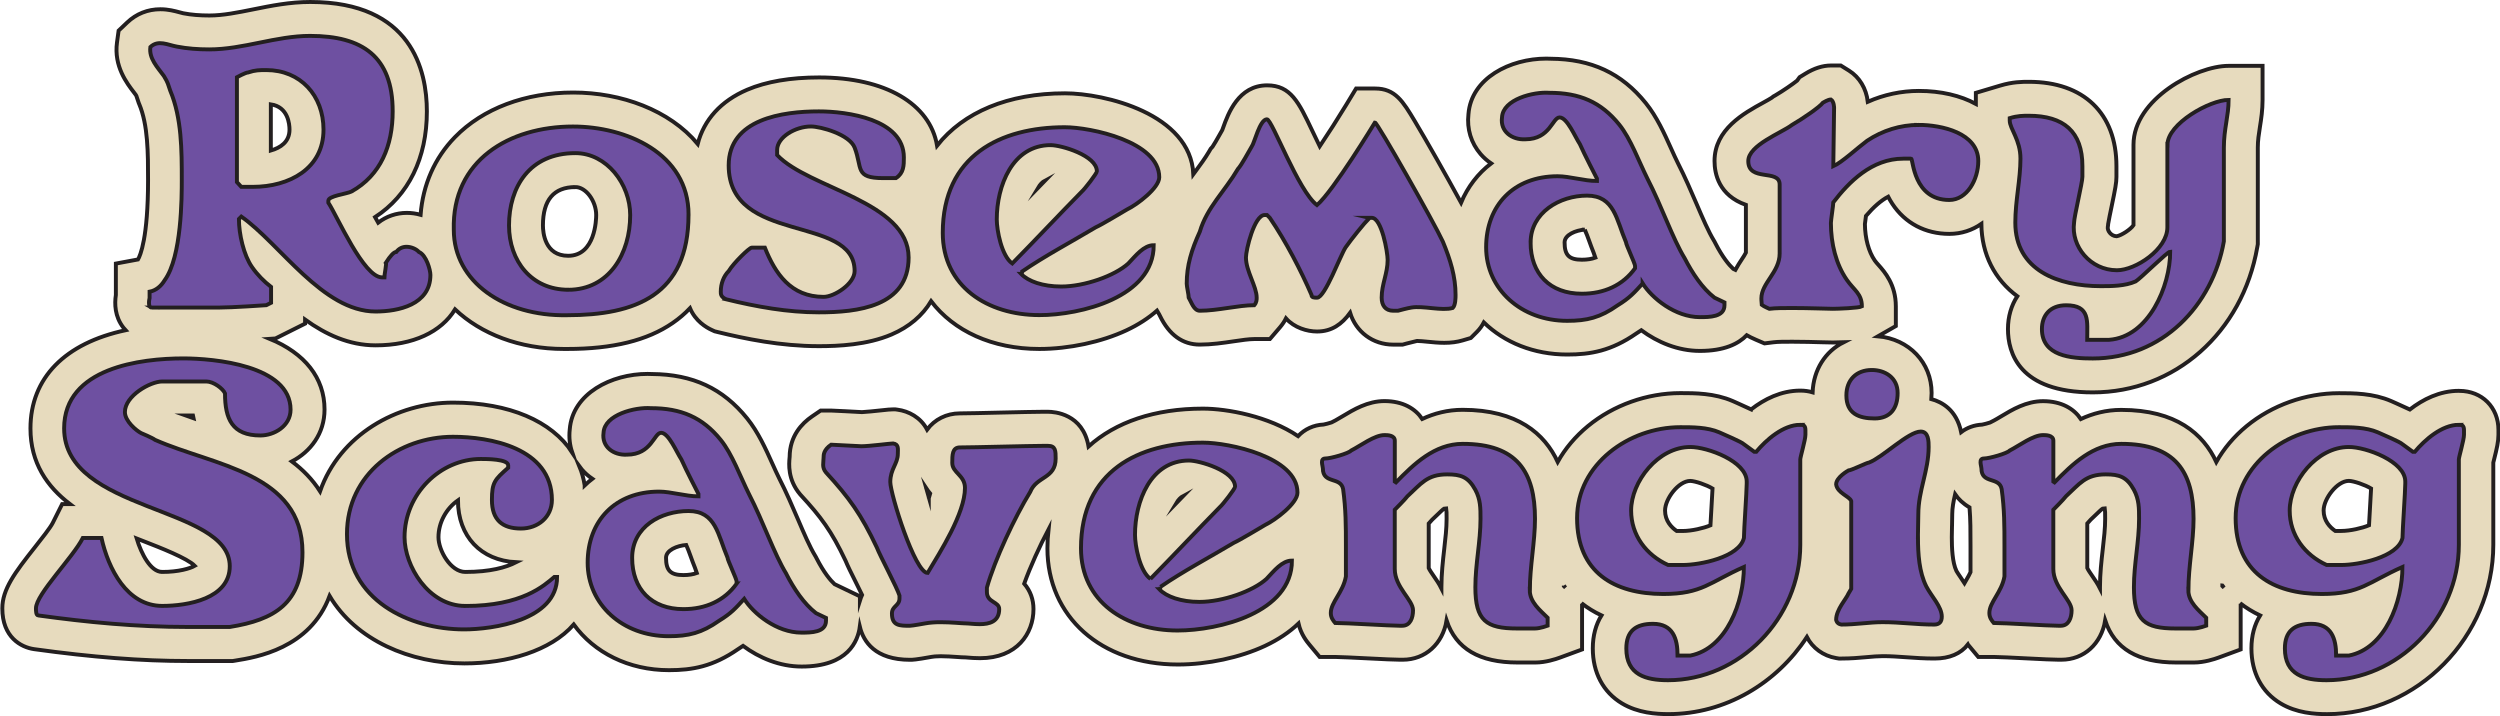 <?xml version="1.0" encoding="UTF-8"?>
<svg id="Layer_2" data-name="Layer 2" xmlns="http://www.w3.org/2000/svg" viewBox="0 0 636.08 182.2">
  <defs>
    <style>
      .cls-1 {
        fill: #e7dbbe;
      }

      .cls-1, .cls-2 {
        stroke: #231f20;
        stroke-miterlimit: 10;
      }

      .cls-2 {
        fill: #6e50a1;
      }
    </style>
  </defs>
  <g id="Layer_1-2" data-name="Layer 1">
    <g>
      <path class="cls-1" d="m625.62,99.44c-4.91,0-9.18,2.19-12.48,4.75-.93-.45-2.05-.94-3.41-1.55-.46-.2-.84-.37-1.1-.49l-.18-.08c-4.68-2.03-9.68-2.03-13.34-2.03-8.47,0-17.05,3.06-23.52,8.39-3.21,2.65-5.8,5.73-7.69,9.11-3.31-7.14-10.23-13.25-24.18-13.25-3.87,0-7.28.92-10.29,2.33-1.74-2.61-4.9-4.55-9.62-4.55-4.25,0-7.85,2.17-10.74,3.91-.67.4-1.29.78-1.74,1.01l-.99.51c-.65.21-1.54.46-2.03.54-1.97.09-3.82.76-5.33,1.91-1.17-5.68-4.92-7.69-7.59-8.41.04-.51.07-1.02.07-1.55,0-7.76-5.76-13.73-13.64-14.43.07-.04.13-.07.19-.11l4.35-2.49v-5.01c0-5.55-2.86-8.78-4.4-10.51-.41-.46-.73-.82-.97-1.17-1.55-2.25-2.46-5.61-2.5-9.27.04-.43.14-1.09.23-1.75.01-.11.03-.21.04-.31,1.97-2.31,3.84-3.93,5.65-4.89.31.6.66,1.2,1.05,1.8,3.26,4.94,8.41,7.66,14.51,7.66,3.12,0,5.85-.96,8.15-2.54.09,7.79,3.39,14.14,9.15,18.41-1.52,2.32-2.38,5.17-2.38,8.34,0,6.02,2.8,16.12,21.58,16.12,20.86,0,38.08-15.2,41.86-36.97l.13-.74v-24.6c0-1.79.25-3.38.54-5.22.32-2.01.67-4.29.67-6.91v-8.64h-8.64c-8.29,0-24.2,8.47-24.2,20.06v20.47c-.7,1.06-3.05,2.62-4.29,2.83-.82-.03-1.37-.46-1.69-.82-.41-.47-.63-1.05-.56-1.52l.08-.57v-.17c.13-.86.58-3,.88-4.45.94-4.51,1.24-6.1,1.24-7.57v-2.73c0-13.45-8.33-21.47-22.28-21.47-1.73,0-4.1,0-7.33.97l-6.16,1.84v2.81c-3.91-2.11-8.86-3.3-14.51-3.3-4.47,0-8.88.95-12.98,2.76-.4-3.37-2.12-6.26-4.78-7.92l-2.1-1.31h-2.48c-2.09,0-4.3.7-6.55,2.09l-1.45.89-.63.87c-.96.78-3.57,2.6-5.58,3.77l-.45.25-.45.35c-.32.23-1.37.8-2.12,1.22-4.94,2.71-12.41,6.81-12.41,14.86,0,3.31,1.13,8.73,7.98,11.16v12.16c-.18.39-.7,1.19-1.06,1.73-.49.75-1.07,1.64-1.62,2.65l-.54-.26c-1.05-.97-2.7-2.91-4.61-6.63l-.14-.28-.16-.27c-1.41-2.31-2.87-5.73-4.42-9.34-1.39-3.23-2.96-6.89-4.73-10.34-.57-1.14-1.15-2.43-1.77-3.8-1.7-3.78-3.63-8.06-6.41-11.5-6.16-7.64-13.86-11.23-24.21-11.3-.37-.02-.75-.03-1.14-.03-9.15,0-19.08,4.95-19.78,14.12-.43,3.77.67,7.37,3.1,10.18.78.9,1.68,1.69,2.67,2.36-3.35,2.57-5.96,5.96-7.65,9.99-1.91-3.51-4.26-7.71-6.27-11.25-2.1-3.7-4.06-7.07-5.51-9.5-2.99-4.99-4.96-8.29-10.07-8.29h-4.86l-2.52,4.16c-2.09,3.45-4.52,7.24-6.73,10.54-.77-1.56-1.46-3.02-1.94-4.04-3.39-7.15-5.44-11.47-11.43-11.47-7.34,0-9.95,7.26-11.2,10.75-.08.22-.15.43-.22.61-.25.43-.54.93-.84,1.48-.45.79-1.26,2.23-1.64,2.77l-.47.52-.45.77c-.96,1.63-2.13,3.22-3.36,4.89-.2.27-.4.55-.6.82-.73-15.37-22.59-20.58-32.66-20.58-14.53,0-25.8,4.8-32.55,13.3-1.8-10.63-13.17-17.34-30.01-17.34-7.28,0-13.44,1.05-18.31,3.13-6.68,2.85-11,7.65-12.58,13.78-7.19-8.62-19.47-13.07-31.66-13.07s-22.99,4.04-30.12,11.36c-5.16,5.31-8.13,12.08-8.73,19.75-1.14-.32-2.32-.49-3.5-.49-2.68,0-5.22.89-7.29,2.49-.27-.48-.53-.95-.79-1.41,8.52-5.54,13.18-15.01,13.18-26.9,0-10.4-3.85-27.84-29.66-27.84-5.21,0-9.96.96-14.55,1.89-3.93.79-7.64,1.55-11.12,1.55-2.48,0-4.62-.18-6.55-.55l-.15-.03c-.15-.03-.55-.14-.85-.22-1.23-.33-2.91-.79-4.93-.79-3.2,0-6.12,1.16-8.43,3.36l-2.19,2.08-.41,3c-.83,6.05,2.53,10.41,4.34,12.76.16.2.31.4.46.61.08.13.12.21.14.26.03.1.06.2.1.31.11.34.24.74.42,1.25l.08.24.1.23c2.26,5.37,2.26,12.5,2.26,19.39,0,14.68-1.98,19.17-2.56,20.17l-5.63,1.05v7.98c-.34,2.24-.29,5.49,1.92,8.32.18.23.38.44.57.65-15.4,3.29-24.22,12.12-24.22,25,0,8.8,4.26,14.82,10.06,19.25h-2l-2.39,4.78c-.61,1.22-2.88,4.09-4.54,6.19-5.14,6.5-8.29,10.73-8.29,15.56,0,7.34,4.76,9.89,8.06,10.37h0c14.86,2.06,27.31,3.02,39.18,3.02h11.4l.68-.11c5.18-.83,18.98-3.05,23.95-16.44,6.7,11.31,20.57,17.16,34.31,17.16,10.91,0,21.89-3.14,27.81-9.9,5.17,7.12,13.92,11.62,24.24,11.62,5.92,0,11.19-.92,17.58-5.36.45-.28.86-.55,1.26-.82,4.12,3.05,9.32,5.26,14.91,5.26,11.82,0,14.32-6.52,14.8-10.13.93,3.8,3.89,8.41,12.79,8.41.58,0,1.38,0,5.49-.75.34-.06,1.08-.16,2.3-.16,1.43,0,2.92.11,4.12.19.92.07,1.59.11,2.14.11h.02c.18,0,.4.03.64.05.78.07,1.85.15,3.09.15,9.39,0,13.59-6.27,13.59-12.48,0-2.47-.79-4.64-2.36-6.48,1.57-4.36,3.92-9.5,6.18-13.82-.17,1.56-.27,3.17-.27,4.83,0,17.4,13.65,29.56,33.2,29.56,7.53,0,15.81-1.77,22.16-4.74,3.36-1.58,6.21-3.49,8.52-5.69.64,2.78,2.13,4.59,2.8,5.4l2.59,3.11h4.05c1.17,0,4.96.2,8.02.35,4.29.22,6.99.35,8.36.35h.71c5.77,0,10.16-4.06,11.15-9.97,2.39,7.17,8.35,10.68,18.05,10.68h4.55c2.58,0,5.21-.87,6.22-1.24l5.65-2.08v-11.63l-.16-.16c1.54,1.21,3.24,2.26,5.1,3.13-1.43,2.3-2.21,5.14-2.21,8.39,0,6.15,2.63,11.12,7.42,13.99,4.08,2.45,8.71,2.73,11.83,2.73,14.5,0,27.57-7.9,35.22-19.61,1.44,2.76,4.15,4.8,7.43,5.35l.71.12h.71c2.35,0,4.46-.18,6.31-.35,1.56-.14,2.91-.26,4.2-.26,1.96,0,3.86.14,5.88.28,2.27.16,4.61.33,7.25.33,3.81,0,6.69-1.25,8.48-3.57.01.02.03.04.05.06l2.59,3.11h4.05c1.17,0,4.96.2,8.02.35,4.29.22,6.99.35,8.36.35h.71c5.77,0,10.16-4.06,11.15-9.97,2.39,7.17,8.35,10.68,18.05,10.68h4.55c2.58,0,5.21-.87,6.22-1.24l5.65-2.08v-11.63l-.15-.15c1.54,1.2,3.24,2.25,5.1,3.13-1.43,2.3-2.21,5.14-2.21,8.39,0,6.15,2.63,11.12,7.42,13.99,4.08,2.45,8.71,2.73,11.83,2.73,22.92,0,42.29-19.74,42.29-43.1v-20.91c.06-.25.13-.54.21-.84.69-2.73,1.1-4.52,1.1-6.24v-1.21c0-5.77-4.19-9.95-9.95-9.95Zm-222.4-41.02c.36.78.79,1.98,1.11,2.85.33.92.7,1.94,1.13,3,.12.41.27.83.44,1.29-.9.32-2.01.52-3.42.52-3.25,0-4.4-1.15-4.4-4.4,0-1.95,2.86-3.09,5.14-3.26Zm-137.29-12.5c-.6.62-1.2,1.24-1.8,1.86.49-.82,1.08-1.48,1.8-1.86Zm-119.55,1.67c2.68,0,5.31,3.53,5.31,7.13,0,1.06-.2,10.36-7.13,10.36-5.95,0-6.42-5.92-6.42-7.73,0-6.47,2.77-9.75,8.24-9.75Zm-77.47-21.04c4.39.65,4.75,5.02,4.75,6.44,0,3.14-2.34,4.62-4.75,5.31v-11.75Zm-19.67,79.87c-.69-.24-1.37-.47-2.03-.71h1.88c.05.24.1.48.15.71Zm-7.97,39.1c-2.94,0-5.29-4.55-6.5-8.51.69.27,1.37.54,2.04.8,3.88,1.51,10.85,4.22,12.74,6.15-1.18.68-4.11,1.56-8.28,1.56Zm77.11,0c-3.7,0-6.82-5.43-6.82-8.84,0-3.8,2.02-7.31,4.95-9.37.05,9.19,5.81,15.26,14.81,15.75-2.61,1.31-6.57,2.46-12.94,2.46Zm30.38-22.03c-.26-1.7-.72-3.31-1.34-4.83.2.27.4.54.62.8.78.9,1.68,1.69,2.67,2.36-.68.52-1.33,1.09-1.95,1.68Zm25.1,22.83c-3.25,0-4.4-1.15-4.4-4.4,0-1.95,2.86-3.09,5.14-3.26.36.78.79,1.98,1.11,2.85.33.92.7,1.94,1.13,3,.12.41.27.83.44,1.29-.9.32-2.01.52-3.42.52Zm62.45-19.55c-.3-.98-.56-1.9-.76-2.69.38.58.77,1.07,1.12,1.49-.09.37-.21.78-.36,1.2Zm62.98,1.25c.49-.82,1.08-1.48,1.8-1.86-.6.62-1.2,1.24-1.8,1.86Zm68.17,11.64c-.35,3.1-.72,6.31-.72,9.74,0,.1,0,.21,0,.31-.61-1.21-1.33-2.25-1.95-3.14-.44-.64-1.09-1.58-1.28-2.04v-11.33c.33-.36.62-.68.87-.97.45-.42.87-.82,1.27-1.21.64-.62,1.52-1.47,1.78-1.61,0,0,.15-.04.54-.06.08.49.09,1.27.09,2.67,0,2.38-.29,4.93-.6,7.64Zm30.43,9.33c.14.18.27.36.42.54-.15-.15-.3-.29-.42-.42,0-.04,0-.08,0-.12Zm37.54-19.56c-.1,1.67-.18,3.08-.24,4.23-1.71.72-4.79,1.44-7.05,1.44h-1.54c-1.37-.94-2.96-2.59-2.96-5.21,0-2.97,3.44-7.52,6.41-7.53,1.28.03,4.14,1.01,5.67,1.94-.07,1.4-.2,3.55-.29,5.13Zm10.14-25.26c-.93-.45-2.05-.94-3.41-1.55-.46-.2-.84-.37-1.1-.49l-.18-.08c-4.68-2.03-9.68-2.03-13.34-2.03-8.47,0-17.05,3.06-23.52,8.39-3.21,2.65-5.8,5.73-7.69,9.11-3.31-7.14-10.23-13.25-24.18-13.25-3.87,0-7.28.92-10.29,2.33-1.74-2.61-4.9-4.55-9.62-4.55-4.24,0-7.85,2.17-10.74,3.91-.67.4-1.29.78-1.73,1.01l-.99.51c-.65.21-1.54.46-2.03.54-2.5.11-4.81,1.17-6.48,2.95-7.45-5.05-18.04-7-24.21-7-12.29,0-22.24,3.44-29.1,9.63-1.43-8.36-8.73-8.83-10.31-8.83h-1.42c-1.64,0-5.91.1-10.42.2-4.22.1-9,.21-10.6.21-3.4,0-6.42,1.55-8.33,4.12-1.65-3.13-4.72-4.69-7.51-5.06l-.57-.08h-.57c-.69,0-1.33.06-3.23.27-1.14.12-3.7.4-4.68.43-1.48-.08-7.33-.4-7.85-.4h-2.67l-2.21,1.51c-2.58,1.76-5.64,4.97-5.68,10.26l-.02.23c-.14,1.51-.52,5.53,2.67,9.3l.12.14.12.13c5.02,5.45,7.73,9,11.35,16.67.49,1.21,1.34,2.94,2.71,5.67.42.85.98,1.96,1.48,3-.21.44-.39.93-.55,1.44v-1.08l-6.45-3.1c-1.05-.97-2.7-2.91-4.61-6.63l-.14-.28-.16-.27c-1.41-2.31-2.87-5.73-4.42-9.34-1.39-3.23-2.96-6.89-4.73-10.34-.57-1.14-1.15-2.43-1.77-3.8-1.7-3.78-3.63-8.06-6.41-11.5-6.16-7.64-13.86-11.23-24.21-11.3-.37-.02-.75-.03-1.15-.03-9.15,0-19.08,4.95-19.78,14.12-.23,2.04,0,4.02.63,5.86-5.21-7.95-16-12.68-30.32-12.68s-28.86,8.26-33.84,22.57c-1.92-3.02-4.38-5.51-7.17-7.6,4.7-2.46,8.31-7.07,8.31-13.21,0-8.09-5.05-14.32-13.93-17.98l1.45-.1,7.53-3.77v-1.03c5.26,3.78,11.19,6.55,17.94,6.55,9.54,0,16.72-3.41,20.22-9.15,6.61,6.24,16.4,10.07,27.69,10.07.29,0,.58,0,.88,0,11.58,0,20.35-2.17,26.8-6.61,1.63-1.12,3.1-2.38,4.41-3.76,1.37,3.26,4.12,4.89,5.51,5.53l.76.35.81.2c6.84,1.67,15.94,3.58,25.69,3.58,4.96,0,12.28-.31,18.5-2.97,4.48-1.92,7.87-4.81,10.07-8.47,5.76,7.56,15.53,12.15,27.53,12.15,7.53,0,15.81-1.77,22.16-4.74,3.01-1.41,5.61-3.1,7.79-5.01l.56.95c.06.12.12.25.19.38,2.35,4.85,5.77,7.31,10.14,7.31,2.98,0,5.96-.44,8.59-.83,2.02-.3,3.93-.58,5.26-.58h3.98l2.59-3.02c.64-.75,1.13-1.5,1.5-2.24,2.12,2.38,5.39,3.34,7.91,3.34,3.74,0,6.31-1.87,8.41-4.75,1.49,4.8,5.72,8.09,11,8.09h2.35l1.1-.3c.9-.24,2-.51,2.41-.6l.16-.03s.15,0,.15,0c.61,0,1.58.1,2.51.19,1.3.13,2.78.28,4.28.28,1.74,0,3.26-.2,4.65-.61l2.1-.62,1.55-1.55c.75-.75,1.32-1.57,1.76-2.41,5.25,5.09,12.7,8.17,21.23,8.17,5.92,0,11.19-.92,17.58-5.36.45-.28.86-.55,1.26-.82,4.12,3.05,9.32,5.26,14.91,5.26,6.16,0,9.79-1.78,11.92-3.99.59.34,1.35.73,2.36,1.16l2.15.92,2.32-.29c1.08-.14,2.88-.14,4.79-.14,2.68,0,5.5.08,7.56.14,1.26.04,2.23.06,2.74.06.98,0,1.87-.02,2.69-.05-4.63,2.34-7.63,6.97-7.86,12.73-.97-.29-2.01-.44-3.12-.44-4.91,0-9.18,2.19-12.48,4.75Zm51.09,29.62c.03-1.03.05-2.04.05-3,0-1.55.31-3.2.73-5.03.84,1.22,2.02,2.38,3.67,3.34.25,3.12.25,6.02.25,9.88v6.6c-.21.51-.62,1.2-1.01,1.88-.17.29-.35.59-.53.91-.35-.54-.69-1.06-1.02-1.53-.38-.56-.81-1.19-1.02-1.57-1.05-2.18-1.18-5.95-1.18-8.6,0-.96.03-1.93.05-2.86Zm38.36,5.86c-.35,3.1-.72,6.31-.72,9.74,0,.1,0,.21,0,.31-.61-1.21-1.33-2.25-1.95-3.14-.44-.64-1.09-1.58-1.28-2.04v-11.33c.33-.36.62-.68.87-.97.45-.42.87-.82,1.27-1.21.64-.62,1.52-1.47,1.78-1.61,0,0,.15-.04.54-.06.08.49.09,1.27.09,2.67,0,2.38-.29,4.93-.6,7.64Zm30.43,9.33c.14.18.27.36.41.54-.15-.14-.29-.29-.42-.42,0-.04,0-.08,0-.12Zm37.54-19.56c-.1,1.67-.18,3.08-.24,4.23-1.71.72-4.79,1.44-7.05,1.44h-1.54c-1.37-.94-2.96-2.59-2.96-5.21,0-2.97,3.44-7.52,6.41-7.53,1.28.03,4.14,1.01,5.67,1.94-.07,1.4-.2,3.55-.29,5.13Z"/>
      <path class="cls-2" d="m38.65,78.26h16.88c3.54,0,12.23-.61,12.23-.61l1.21-.61v-4.04c-1.82-1.41-3.44-3.03-4.85-5.05-2.12-3.03-3.33-8.39-3.33-12.23l.61-.61c9.9,6.97,20.72,24.15,34.16,24.15,5.76,0,13.95-1.72,13.95-9.3,0-1.21-1.01-5.05-2.93-5.86-.61-.71-1.92-1.31-3.13-1.31-1.01,0-1.92.4-2.63,1.31-.61,0-1.52,1.01-2.63,2.73.2.2-.4,3.13-.4,3.74h-.61c-4.65,0-11.32-15.46-13.64-19v-.51c0-1.21,4.65-1.72,5.86-2.32,7.48-4.14,10.51-11.72,10.51-20.41,0-13.95-7.68-19.2-21.02-19.2-8.69,0-16.98,3.44-25.67,3.44-2.83,0-5.56-.2-8.19-.71-2.32-.4-4.75-1.82-6.77.1-.4,2.93,1.82,5.15,3.44,7.38,1.11,1.82,1.01,2.02,1.62,3.74,2.93,6.97,2.93,15.16,2.93,22.74,0,4.24,0,19.5-4.35,25.47-.91,1.52-2.22,2.63-3.84,2.93v1.62s-.61,2.43.61,2.43Zm21.63-58.61s2.22-1.21,2.83-1.21c1.82-.61,2.93-.61,4.65-.61,8.69,0,14.55,6.47,14.55,15.16,0,9.9-8.69,14.55-17.99,14.55h-2.93l-1.11-1.21v-26.68Z"/>
      <path class="cls-2" d="m175.19,54.62c0-15.66-15.97-22.43-29.41-22.43-16.17,0-30.82,8.59-30.32,26.28,0,13.24,12.83,22.03,28.8,21.73,17.38,0,30.92-5.05,30.92-25.57Zm-30.62,19.1c-9.3,0-15.06-7.28-15.06-16.37,0-9.8,5.26-18.39,16.88-18.39,7.98,0,13.95,7.88,13.95,15.77,0,9.8-5.36,19-15.77,19Z"/>
      <path class="cls-2" d="m184.69,76.14c7.88,1.92,15.66,3.33,23.65,3.33,9.8,0,22.84-1.41,22.84-13.95,0-14.25-25.47-17.58-33.45-26.07v-1.31c0-3.23,4.65-5.96,8.59-5.96,2.53,0,9.8,2.02,11.12,5.36,2.02,5.25,0,7.78,7.28,7.78h3.23c2.02-1.31,2.02-3.23,2.02-5.26,0-9.8-14.55-11.72-21.63-11.72-9.2,0-22.94,1.92-22.94,13.74,0,20.31,32.04,12.33,32.04,26.88,0,3.23-5.15,6.57-7.88,6.57-8.39,0-12.33-5.96-14.96-12.53h-3.33c-.61,0-4.65,3.94-5.86,5.96-1.31,1.31-2.02,3.23-2.02,5.25,0,.61,0,1.31,1.31,1.92Z"/>
      <path class="cls-2" d="m264.43,80.18c10.51,0,29.11-4.55,29.11-17.79-2.53,0-4.55,2.63-6.47,4.65-3.44,3.13-11.12,5.86-17.08,5.86-4.65,0-8.39-1.31-10.21-3.23,0,0,.3,0,.3-.61,5.76-3.94,12.43-7.48,18.7-11.22,1.42-.61,6.57-3.74,7.98-4.55,2.53-1.21,8.19-5.46,8.19-8.19,0-9.1-17.48-12.73-24.05-12.73-16.27,0-31.03,7.17-31.03,26.88,0,13.64,11.42,20.92,24.56,20.92Zm2.93-43.25c2.63,0,11.72,2.63,11.72,6.67,0,.51-3.13,4.55-3.84,5.15-5.86,5.96-11.82,12.33-17.69,18.29-2.73-1.92-3.94-8.49-3.94-11.22,0-8.49,3.94-18.9,13.74-18.9Z"/>
      <path class="cls-2" d="m348.41,55.42h.61c2.53,0,4.04,8.79,4.04,10.71,0,3.44-1.52,6.17-1.52,9.6,0,1.92.91,3.33,2.93,3.33h1.21s2.63-.71,3.44-.81c2.93-.51,7.78.91,10.51.1.71-.71.71-2.63.71-3.33,0-4.65-1.31-8.89-3.23-13.54-2.12-4.65-16.67-30.32-17.28-30.32,0,0-10.61,17.48-14.75,21.02-4.75-3.54-11.42-21.83-12.73-21.83-1.82,0-3.23,6.16-3.84,6.87-.91,1.52-2.53,4.65-3.54,5.76-3.33,5.66-7.88,9.8-9.7,15.97-2.12,4.65-3.33,8.59-3.33,13.24,0,.71.51,2.83.51,3.54.71,1.21,1.31,3.33,2.83,3.33,4.55,0,9.8-1.41,13.85-1.41.61-.71.61-1.42.61-1.92,0-2.83-2.73-6.77-2.73-10.21,0-1.92,2.12-10.81,4.75-10.81h.61l.71.71c4.14,6.06,7.98,13.54,10.61,19.61,0,.71.71.71,1.42.71,2.02,0,5.96-10.91,7.28-12.83,1.42-2.02,4.65-6.06,6.06-7.48Z"/>
      <path class="cls-2" d="m417.94,72.1c2.33,3.74,8.29,8.59,14.55,8.59,2.43,0,6.27,0,6.27-3.03v-.71l-2.53-1.21c-3.13-2.42-5.66-6.27-7.58-10-3.13-5.15-5.76-13.04-9.5-20.31-2.22-4.45-4.24-10.11-7.17-13.74-4.65-5.76-10.11-8.08-17.79-8.08-3.94-.3-11.82,1.62-12.03,6.27-.5,3.54,2.53,5.76,5.96,5.56,6.27,0,6.87-5.56,8.69-5.56,1.92,0,3.94,4.95,5.15,6.77,1.11,2.53,4.35,8.79,4.35,8.79v.61c-3.23,0-6.97-1.21-10-1.21-11.22,0-18.19,7.48-18.19,18.09s8.89,18.7,20.62,18.7c5.05,0,8.39-.81,12.83-3.94,3.13-1.92,4.24-3.23,6.37-5.56Zm-28.5-10.41c0-7.58,7.38-11.92,14.35-11.92s7.48,6.16,9.9,11.82c0,.61,2.32,5.46,2.32,6.06v.61c-3.13,4.34-7.88,6.47-13.54,6.47-8.08,0-13.04-5.05-13.04-13.04Z"/>
      <path class="cls-2" d="m488.18,31.78c-4.65,0-9.2,1.41-13.14,4.04-2.33,1.72-6.47,5.56-8.59,6.47l.2-14.86s0-1.62-.81-2.12c-.71,0-2.02.81-2.02.81-.81,1.11-5.25,4.14-7.88,5.66-2.63,2.02-11.12,5.15-11.12,9.2,0,5.36,7.98,1.92,7.98,5.96v17.58c0,4.75-4.65,7.48-4.65,11.42,0,0,0,.61.1,1.62.51.4,1.92,1.01,1.92,1.01,1.62-.2,3.64-.2,5.86-.2,4.34,0,8.99.2,10.31.2,1.21,0,6.67-.2,7.38-.61,0-3.23-2.02-4.14-3.84-6.77-2.73-3.94-4.04-9.2-4.04-14.45,0-.71.61-4.55.61-5.25,3.94-5.15,9.8-11.12,17.79-11.12h2.02c.51,0,.51,10.51,9.7,10.51,4.55,0,7.38-5.25,7.38-9.9,0-7.18-9.4-9.2-15.16-9.2Z"/>
      <path class="cls-2" d="m551.45,36.83v21.02c0,5.56-8.08,10.91-12.83,10.91-6.77,0-11.72-6.06-10.91-12.13,0-1.42,2.12-10.21,2.12-11.62v-2.73c0-8.79-4.75-12.83-13.64-12.83-1.42,0-2.83,0-4.85.61v.61c0,2.12,2.73,4.85,2.73,9.7,0,5.25-1.31,10.71-1.31,16.27,0,12.13,10.91,16.17,21.73,16.17,2.73,0,6.17,0,8.89-1.21,1.31-.81,8.08-7.58,8.79-7.58,0,8.79-5.46,21.73-15.56,22.44h-5.56c0-4.75.81-8.79-5.36-8.79-4.14,0-6.16,2.63-6.16,6.06,0,6.87,7.38,7.48,12.94,7.48,17.68,0,30.52-13.54,33.35-29.81v-23.85c0-4.75,1.21-8.08,1.21-12.13-4.75,0-15.56,6.06-15.56,11.42Z"/>
      <path class="cls-2" d="m39.46,111.92c-.61-.5-3.54-1.72-3.54-1.72-1.21-.61-4.14-3.03-4.14-5.36,0-4.14,6.47-7.78,9.5-7.78h11.22c1.82,0,4.24,1.82,4.75,3.03,0,6.47,1.82,10.71,9,10.71,3.54,0,7.68-2.43,7.68-6.57,0-11.32-19.61-13.04-27.29-13.04-10.71,0-30.32,2.32-30.32,17.79,0,21.42,42.14,19.61,42.14,35.07,0,8.29-10.71,10.11-17.18,10.11-8.99,0-13.74-9.5-15.46-17.28h-4.75c-2.43,4.85-11.92,14.35-11.92,17.89,0,.61,0,1.82.61,1.82,12.43,1.72,24.96,2.93,38,2.93h10.71c11.32-1.82,18.49-5.96,18.49-19,0-20.21-22.64-22.03-37.49-28.6Z"/>
      <path class="cls-2" d="m118.39,154.17c-9.4,0-15.46-10.21-15.46-17.48,0-11.02,9.1-19.91,19.4-19.91,1.42,0,6.97,0,6.97,1.62v.61c-3.44,3.03-4.14,3.74-4.14,8.19,0,5.05,2.63,7.28,7.38,7.28,4.35,0,7.88-2.93,7.88-7.28,0-13.34-15.97-16.07-25.16-16.07-13.74,0-26.98,9.4-26.98,24.76,0,16.78,15.87,24.25,29.81,24.25,7.07,0,23.65-2.22,23.65-13.34h-.71c-2.63,2.22-8.19,7.38-22.64,7.38Z"/>
      <path class="cls-2" d="m200.05,145.98c-3.13-5.15-5.76-13.04-9.5-20.31-2.22-4.45-4.24-10.11-7.17-13.74-4.65-5.76-10.11-8.08-17.79-8.08-3.94-.3-11.82,1.62-12.03,6.27-.5,3.54,2.53,5.76,5.96,5.56,6.27,0,6.87-5.56,8.69-5.56,1.92,0,3.94,4.95,5.15,6.77,1.11,2.53,4.35,8.79,4.35,8.79v.61c-3.23,0-6.97-1.21-10-1.21-11.22,0-18.19,7.48-18.19,18.09s8.89,18.7,20.62,18.7c5.05,0,8.39-.81,12.83-3.94,3.13-1.92,4.24-3.23,6.37-5.56,2.33,3.74,8.29,8.59,14.55,8.59,2.43,0,6.27,0,6.27-3.03v-.71l-2.53-1.21c-3.13-2.42-5.66-6.27-7.58-10Zm-12.63,2.53c-3.13,4.34-7.88,6.47-13.54,6.47-8.08,0-13.04-5.05-13.04-13.04s7.38-11.92,14.35-11.92,7.48,6.16,9.9,11.82c0,.61,2.32,5.46,2.32,6.06v.61Z"/>
      <path class="cls-2" d="m266.65,113.44h-1.42c-3.13,0-17.68.4-21.02.4-1.92,0-1.92,1.92-1.92,3.94,0,2.53,3.23,3.13,3.23,6.37,0,6.47-6.37,16.37-9.5,21.63-3.23,0-9.5-20.11-9.5-23.14,0-3.33,1.92-4.65,1.92-7.18,0-1.21.3-2.42-1.21-2.63-.71,0-6.06.71-8.08.71-1.72-.1-7.58-.4-7.68-.4-1.92,1.31-1.92,2.63-1.92,3.23,0,1.31-.5,2.53.61,3.84,5.86,6.37,8.99,10.71,12.94,19.1.71,1.92,5.25,10.41,5.76,12.23v.71c0,1.92-1.92,1.92-1.92,3.84,0,3.13,1.92,3.13,4.55,3.13.61,0,3.94-.61,3.94-.61,1.11-.2,2.43-.3,3.84-.3,2.73,0,5.46.3,6.37.3.81,0,2.12.2,3.64.2,2.42,0,4.95-.61,4.95-3.84,0-1.92-3.13-1.62-3.13-4.35v-1.11c2.02-7.17,7.07-17.89,11.02-24.35,1.62-4.04,6.47-3.33,6.47-8.49,0-1.92,0-3.23-1.92-3.23Z"/>
      <path class="cls-2" d="m295.25,149.31c5.76-3.94,12.43-7.48,18.7-11.22,1.42-.61,6.57-3.74,7.98-4.55,2.53-1.21,8.19-5.46,8.19-8.19,0-9.1-17.48-12.73-24.05-12.73-16.27,0-31.03,7.17-31.03,26.88,0,13.64,11.42,20.92,24.56,20.92,10.51,0,29.11-4.55,29.11-17.79-2.53,0-4.55,2.63-6.47,4.65-3.44,3.13-11.12,5.86-17.08,5.86-4.65,0-8.39-1.31-10.21-3.23,0,0,.3,0,.3-.61Zm-2.53-2.02c-2.73-1.92-3.94-8.49-3.94-11.22,0-8.49,3.94-18.9,13.74-18.9,2.63,0,11.72,2.63,11.72,6.67,0,.51-3.13,4.55-3.84,5.15-5.86,5.96-11.82,12.33-17.69,18.29Z"/>
      <path class="cls-2" d="m389.24,150.12c0-5.96,1.31-12.33,1.31-18.09,0-11.93-4.55-19.1-18.39-19.1-7.17,0-12.43,5.15-16.98,9.8l-.3-.2v-10.41c0-1.42-1.92-1.42-2.63-1.42-2.53,0-5.96,2.63-8.49,3.94-.61.71-5.15,2.02-6.57,2.02s-.61,1.92-.61,2.53c0,4.04,4.55,2.02,5.15,5.25.71,5.25.71,9.2.71,14.55v7.68c-.71,4.04-3.84,6.57-3.84,9.3,0,1.21.61,1.92,1.11,2.53,2.73,0,13.84.71,16.37.71h.71c2.02,0,2.73-2.02,2.73-3.94,0-2.63-4.65-5.86-4.65-10.51v-15.06s2.63-2.63,3.23-3.44c3.44-3.13,4.95-5.56,10.11-5.56,3.44,0,5.36.61,7.17,3.94,1.31,2.43,1.31,4.65,1.31,7.38,0,5.76-1.31,11.52-1.31,17.38,0,8.49,2.73,10.51,10.61,10.51h4.55c1.31,0,3.23-.71,3.23-.71v-2.02c-1.92-1.92-4.55-3.94-4.55-7.07Z"/>
      <path class="cls-2" d="m458.06,108.08c-4.35,0-8.69,3.84-11.22,6.87h-.5l-2.63-1.92c-.61-.61-4.95-2.43-6.27-3.03-3.03-1.31-6.87-1.31-9.9-1.31-13.04,0-26.28,9.4-26.28,23.14s9.4,19.3,21.93,19.3c9.9,0,11.82-3.03,20.51-6.87,0,8.79-4.35,20.72-13.64,22.54h-3.23c0-4.35-1.21-8.08-6.27-8.08-4.34,0-6.77,1.82-6.77,6.27,0,6.77,5.05,8.08,10.61,8.08,18.09,0,33.65-15.66,33.65-34.46v-21.73c0-.61,1.31-4.95,1.31-6.27v-1.21c0-1.31-.71-1.31-1.31-1.31Zm-13.64,14.96c0,1.92-.71,11.92-.71,13.84-1.21,4.95-11.22,6.87-15.56,6.87h-3.74c-5.56-2.53-9.4-7.58-9.4-13.85,0-7.38,6.87-16.17,15.06-16.17,4.35,0,14.35,3.64,14.35,8.79v.51Z"/>
      <path class="cls-2" d="m476.96,106.47c3.94,0,5.86-2.53,5.86-6.47s-3.23-5.86-6.57-5.86c-3.94,0-6.47,2.53-6.47,6.47,0,4.65,3.23,5.86,7.18,5.86Z"/>
      <path class="cls-2" d="m487.98,136.68c0-2.02.1-4.04.1-5.86,0-5.96,2.63-11.12,2.63-17.08,0-1.42,0-3.94-2.02-3.94-3.13,0-9.7,6.57-13.14,7.88-.5,0-4.55,2.02-5.25,2.02,0,0-3.13,1.72-3.13,3.54.3,2.22,3.44,3.03,3.84,4.25v22.33l-.71,1.21c-.51,1.31-3.13,4.04-3.13,6.67,0,0,.1,1.01,1.31,1.21,3.84,0,7.07-.61,10.51-.61,4.55,0,8.49.61,13.14.61q1.92,0,1.92-2.02c0-2.53-2.63-5.15-3.94-7.68-1.82-3.64-2.12-8.19-2.12-12.53Z"/>
      <path class="cls-2" d="m556.8,150.12c0-5.96,1.31-12.33,1.31-18.09,0-11.93-4.55-19.1-18.39-19.1-7.17,0-12.43,5.15-16.98,9.8l-.3-.2v-10.41c0-1.42-1.92-1.42-2.63-1.42-2.53,0-5.96,2.63-8.49,3.94-.61.71-5.15,2.02-6.57,2.02s-.61,1.92-.61,2.53c0,4.04,4.55,2.02,5.15,5.25.71,5.25.71,9.2.71,14.55v7.68c-.71,4.04-3.84,6.57-3.84,9.3,0,1.21.61,1.92,1.11,2.53,2.73,0,13.84.71,16.37.71h.71c2.02,0,2.73-2.02,2.73-3.94,0-2.63-4.65-5.86-4.65-10.51v-15.06s2.63-2.63,3.23-3.44c3.44-3.13,4.95-5.56,10.11-5.56,3.44,0,5.36.61,7.17,3.94,1.31,2.43,1.31,4.65,1.31,7.38,0,5.76-1.31,11.52-1.31,17.38,0,8.49,2.73,10.51,10.61,10.51h4.55c1.31,0,3.23-.71,3.23-.71v-2.02c-1.92-1.92-4.55-3.94-4.55-7.07Z"/>
      <path class="cls-2" d="m625.62,108.08c-4.35,0-8.69,3.84-11.22,6.87h-.5l-2.63-1.92c-.61-.61-4.95-2.43-6.27-3.03-3.03-1.31-6.87-1.31-9.9-1.31-13.04,0-26.28,9.4-26.28,23.14s9.4,19.3,21.93,19.3c9.9,0,11.82-3.03,20.51-6.87,0,8.79-4.35,20.72-13.64,22.54h-3.23c0-4.35-1.21-8.08-6.27-8.08-4.34,0-6.77,1.82-6.77,6.27,0,6.77,5.05,8.08,10.61,8.08,18.09,0,33.65-15.66,33.65-34.46v-21.73c0-.61,1.31-4.95,1.31-6.27v-1.21c0-1.31-.71-1.31-1.31-1.31Zm-13.64,14.96c0,1.92-.71,11.92-.71,13.84-1.21,4.95-11.22,6.87-15.56,6.87h-3.74c-5.56-2.53-9.4-7.58-9.4-13.85,0-7.38,6.87-16.17,15.06-16.17,4.35,0,14.35,3.64,14.35,8.79v.51Z"/>
    </g>
  </g>
</svg>